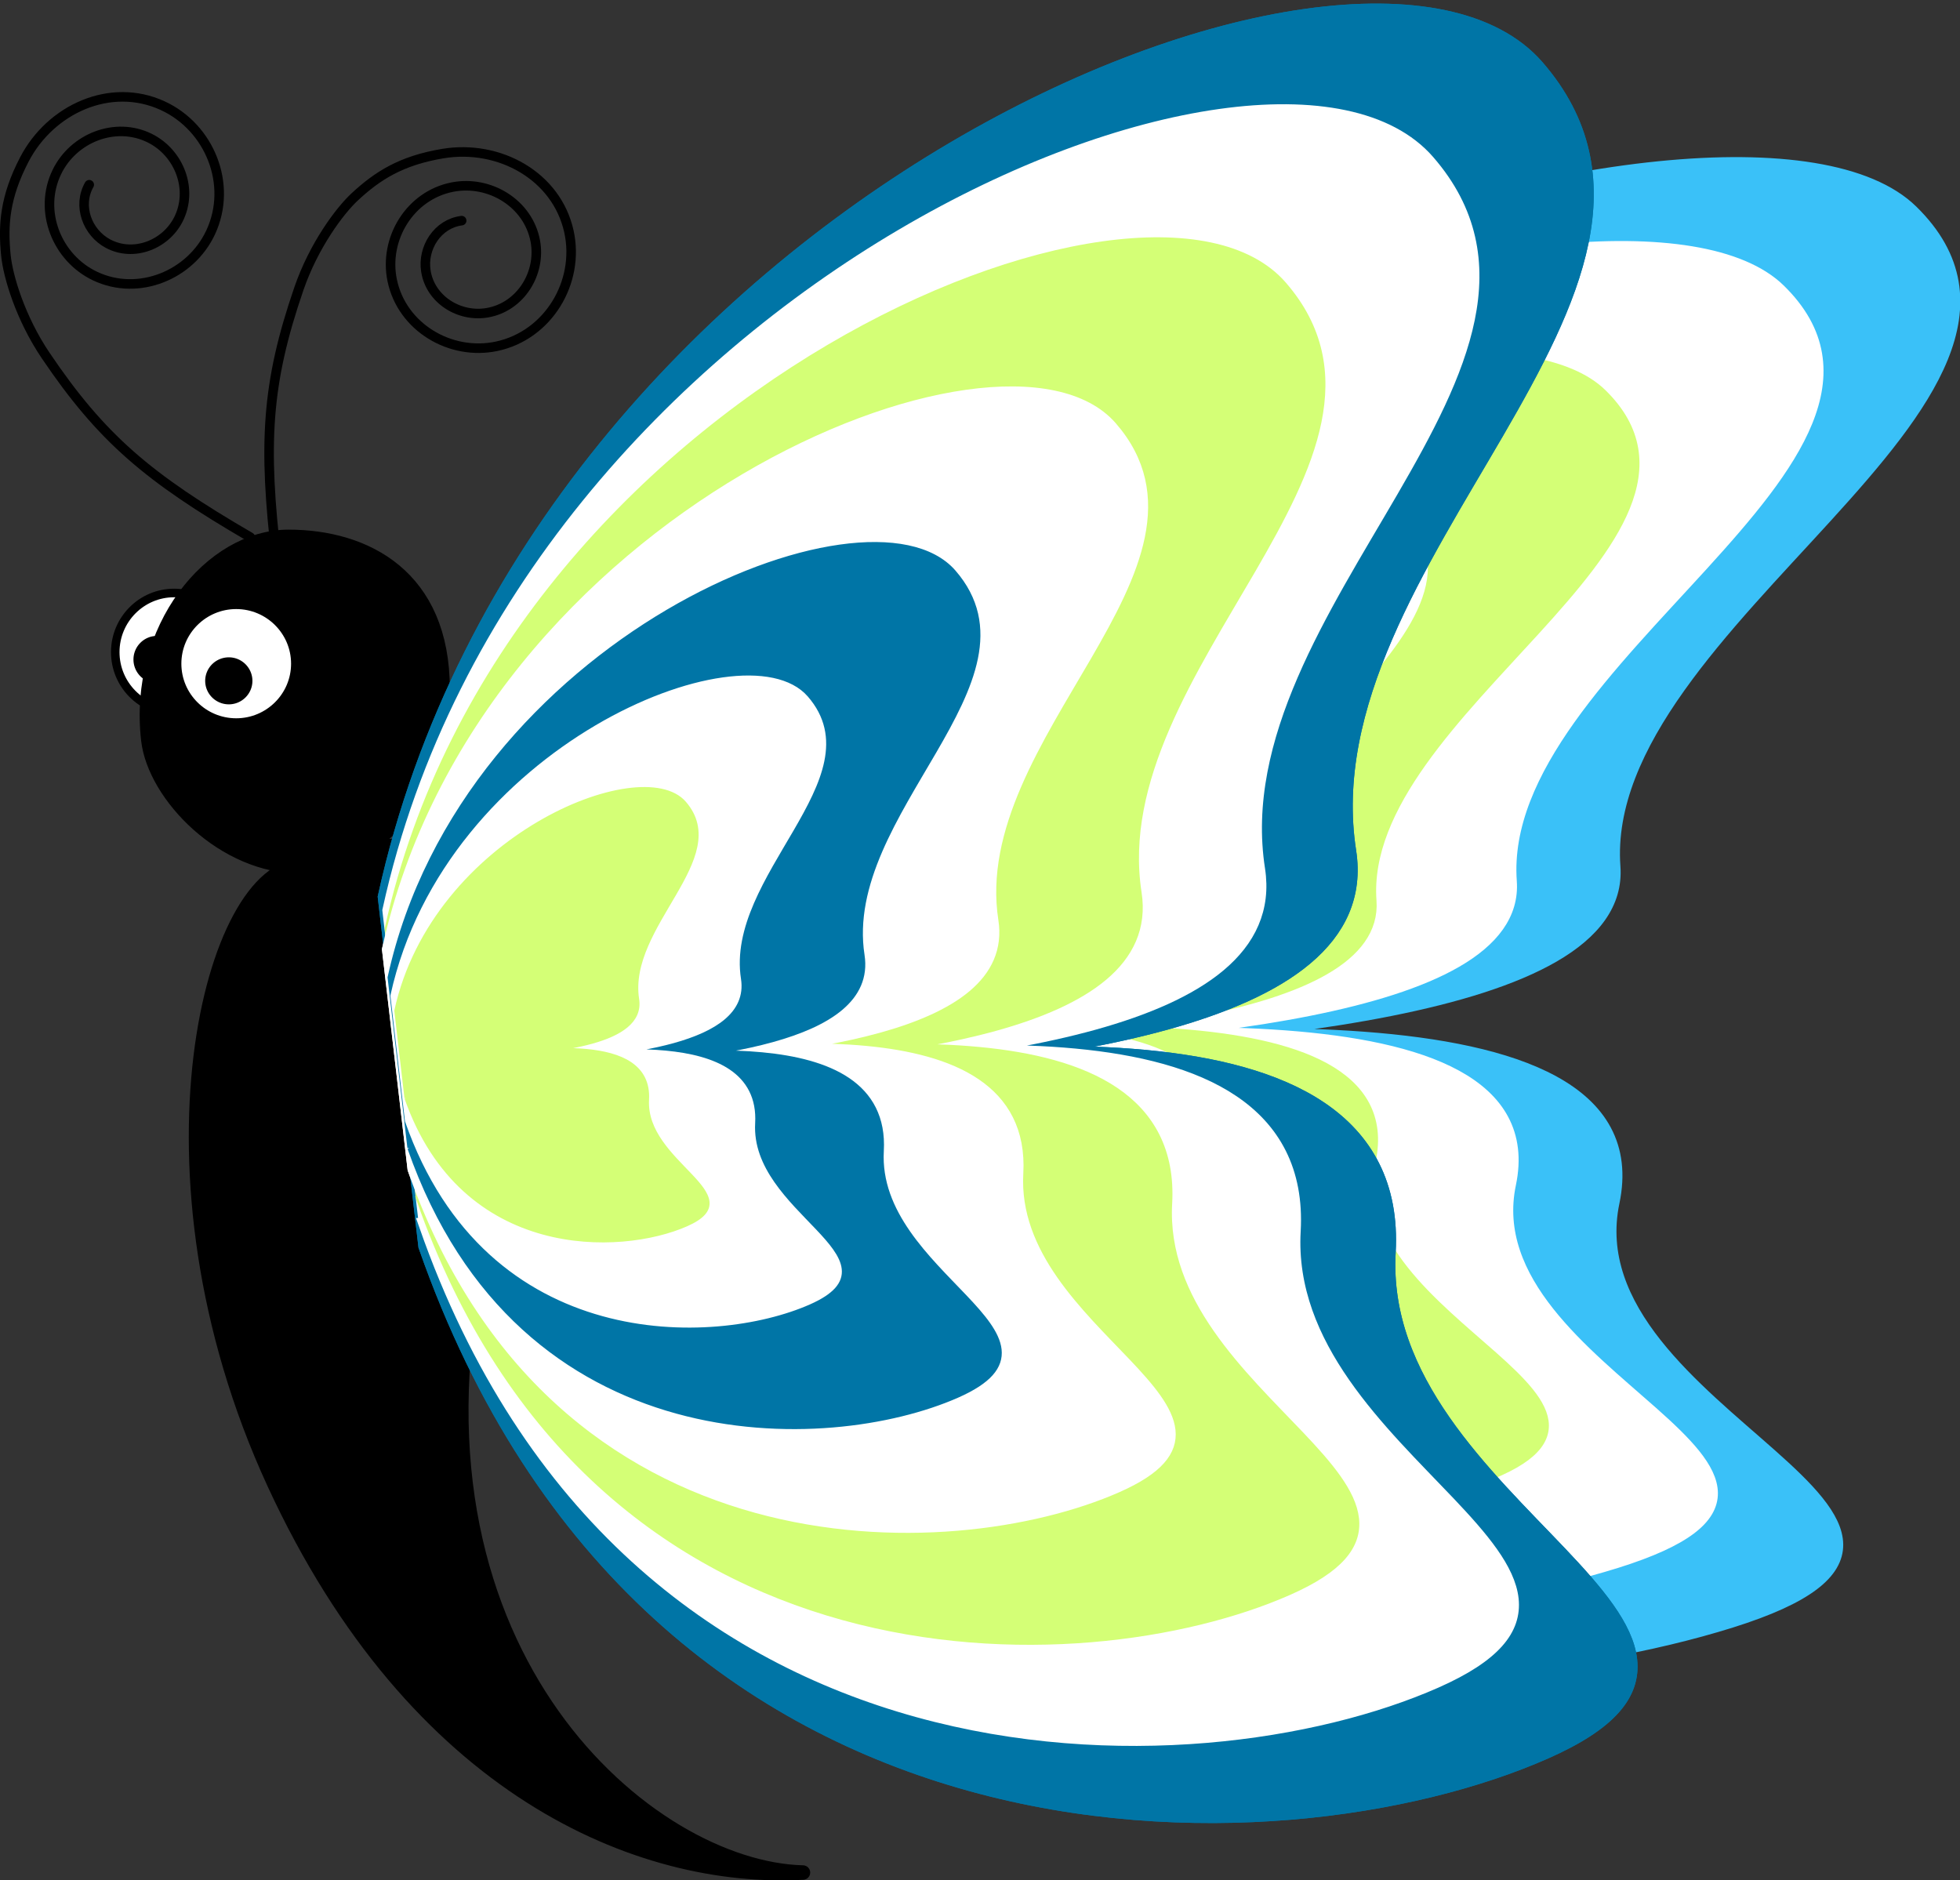 <svg version="1.0" width="140" height="134.314" xmlns="http://www.w3.org/2000/svg"><rect width="100%" height="100%" fill="#333333" stroke="none"/><g fill-rule="evenodd"><path d="M253.22 386.52l-1.54-74.95c62-148.12 304.06-219.8 346.52-177.27 46.99 47.05-79.53 104.82-75 168.24 2.64 37.12-96.46 44.23-166.7 46.95l-102.89 4 100.37-4.06c47.11-1.91 180.73-17.96 169 39.22-11.38 55.48 107.25 82.67 29.89 107.45S298.2 524.79 253.22 386.52z" fill="#3ac1f8" stroke="#3ac1f8" stroke-width="3.977" transform="matrix(.284 0 0 .278 -33.409 -22.187)"/><path d="M253.72 382.07l-1.39-67.64c55.96-133.68 274.41-198.37 312.73-159.99 42.41 42.47-71.77 94.6-67.68 151.84 2.38 33.5-87.06 39.91-150.45 42.38l-92.86 3.6 90.59-3.66c42.51-1.72 163.1-16.21 152.52 35.4-10.27 50.06 96.8 74.6 26.98 96.97-69.82 22.36-229.84 25.89-270.44-98.9z" fill="#fff" stroke="#fff" stroke-width="3.5" transform="matrix(.284 0 0 .278 -33.409 -22.187)"/><path d="M253.43 376.3l-1.18-58c47.97-114.61 235.27-170.07 268.12-137.17 36.36 36.41-61.53 81.11-58.03 130.18 2.04 28.73-74.64 34.22-128.99 36.34l-79.61 3.09 77.66-3.15c36.45-1.47 139.84-13.89 130.77 30.36-8.81 42.92 82.99 63.96 23.13 83.14-59.86 19.17-197.06 22.2-231.87-84.79z" fill="#d4ff76" stroke="#d4ff76" stroke-width="3.001" transform="matrix(.284 0 0 .278 -33.409 -22.187)"/><path d="M251.52 370.01l-.96-47.23c39.07-93.36 191.62-138.53 218.39-111.73 29.61 29.66-50.13 66.06-47.27 106.03 1.66 23.4-60.8 27.88-105.07 29.6l-64.84 2.51 63.26-2.56c29.69-1.2 113.9-11.31 106.51 24.73-7.17 34.96 67.6 52.1 18.84 67.71-48.76 15.62-160.51 18.09-188.86-69.06z" fill="#fff" stroke="#fff" stroke-width="2.444" transform="matrix(.284 0 0 .278 -33.409 -22.187)"/><path d="M251.78 365.38l-.74-36.55c30.23-72.24 148.27-107.19 168.98-86.45 22.92 22.95-38.78 51.12-36.57 82.05 1.28 18.1-47.05 21.56-81.3 22.89l-50.17 1.95 48.94-1.98c22.98-.93 88.14-8.76 82.42 19.13-5.55 27.06 52.3 40.32 14.58 52.4-37.73 12.08-124.2 13.99-146.14-53.44z" fill="#3ac1f8" stroke="#3ac1f8" stroke-width="1.891" transform="matrix(.284 0 0 .278 -33.409 -22.187)"/><path d="M251.58 359.58l-.55-26.87c22.23-53.1 109-78.8 124.22-63.55 16.85 16.87-28.51 37.57-26.88 60.31.94 13.31-34.58 15.85-59.76 16.83l-36.89 1.43 35.98-1.45c16.89-.69 64.79-6.44 60.59 14.06-4.08 19.89 38.45 29.63 10.71 38.52-27.73 8.88-91.29 10.28-107.42-39.28z" fill="#fff" stroke="#fff" stroke-width="1.39" transform="matrix(.284 0 0 .278 -33.409 -22.187)"/><path d="M251.86 354.67l-.38-18.76c15.52-37.09 76.12-55.03 86.75-44.38 11.76 11.78-19.91 26.24-18.78 42.12.66 9.29-24.15 11.07-41.73 11.75l-25.76 1 25.13-1.02c11.79-.47 45.24-4.49 42.31 9.82-2.85 13.89 26.85 20.7 7.48 26.9-19.36 6.21-63.75 7.19-75.02-27.43z" fill="#d4ff76" stroke="#d4ff76" stroke-width=".971" transform="matrix(.284 0 0 .278 -33.409 -22.187)"/></g><g stroke="#000"><path d="M32.976 15.76c-1.723.223-2.817 1.946-2.556 3.602.318 2.04 2.393 3.324 4.385 2.977 2.378-.41 3.863-2.82 3.429-5.13-.508-2.693-3.276-4.366-5.925-3.844-3.032.597-4.908 3.697-4.295 6.659.69 3.345 4.153 5.41 7.459 4.711 3.687-.781 5.958-4.574 5.167-8.19-.877-3.996-4.994-6.239-8.996-5.576-3.014.5-4.68 1.596-6.274 3.062-1.128 1.039-2.973 3.545-4.018 6.583-2.32 6.742-2.577 11.096-1.576 19.474" fill="none" stroke-width=".681" stroke-linecap="round"/><g fill-rule="evenodd" stroke-linecap="round" stroke-dashoffset="21.6"><path d="M406.13 405.82c0 5.21 4.24 9.45 9.45 9.45 5.22 0 9.45-4.24 9.45-9.45 0-5.22-4.23-9.45-9.45-9.45-5.21 0-9.45 4.23-9.45 9.45z" fill="#fff" stroke-width="1.368" transform="matrix(0 .447 .445 0 -168.152 -139.184)"/><path d="M413.22 403.06c0 1.96 1.59 3.55 3.54 3.55a3.55 3.55 0 003.55-3.55c0-1.95-1.59-3.54-3.55-3.54-1.95 0-3.54 1.59-3.54 3.54z" stroke-width=".456" transform="matrix(0 .447 .445 0 -168.152 -139.184)"/></g><path d="M6.374 13.195c-.856 1.511-.137 3.42 1.34 4.208 1.825.972 4.096.085 5.02-1.714 1.1-2.148.067-4.782-2.042-5.824-2.455-1.214-5.456-.009-6.63 2.422-1.349 2.782 0 6.146 2.737 7.437 3.089 1.459 6.82-.065 8.248-3.127 1.594-3.416-.07-7.512-3.436-9.053-3.72-1.704-7.987.237-9.865 3.834-1.413 2.71-1.54 4.7-1.325 6.855.15 1.524 1.045 4.505 2.844 7.167 3.992 5.91 7.316 8.732 14.612 12.97" fill="none" stroke-width=".681" stroke-linecap="round"/><path d="M24.682 61.945c4.163-5.102 14.592 2.274 9.319 28.602-5.594 27.921 12.41 42.937 23.352 43.209-11.616.626-27.657-5.858-37.773-27.815-10.298-22.36-4.35-44.115 1.969-44.056-5.563.06-10.5-5.084-10.952-9.021-.916-7.961 4.483-14.515 10.01-14.515 5.523 0 11.006 2.849 11.006 10.861 0 8.013-3.18 9.317-6.931 12.735z" fill-rule="evenodd" stroke-width="1.035" stroke-linecap="square" stroke-linejoin="round"/><g fill-rule="evenodd" stroke-linecap="round" stroke-dashoffset="21.6"><path d="M406.13 405.82c0 5.21 4.24 9.45 9.45 9.45 5.22 0 9.45-4.24 9.45-9.45 0-5.22-4.23-9.45-9.45-9.45-5.21 0-9.45 4.23-9.45 9.45z" fill="#fff" stroke-width="1.368" transform="matrix(-.447 0 0 -.445 202.637 227.996)"/><path d="M413.22 403.06c0 1.96 1.59 3.55 3.54 3.55a3.55 3.55 0 003.55-3.55c0-1.95-1.59-3.54-3.55-3.54-1.95 0-3.54 1.59-3.54 3.54z" stroke-width=".456" transform="matrix(-.447 0 0 -.445 202.637 227.996)"/></g></g><g fill-rule="evenodd"><path d="M255.43 372.68l5.4-82.3c70.13-155.57 297.92-207.77 332.88-156.55 38.68 56.68-82.22 106.21-83.84 176.2-.96 40.97-92.2 37.97-156.66 33.31l-94.42-6.82 92.12 6.48c43.24 3.03 166.85-.02 150.94 61.37-15.44 59.55 90.55 102.26 17.57 121C446.45 544.1 284 529.1 255.43 372.68z" fill="#0075a6" stroke="#0075a6" stroke-width="4" transform="matrix(.272 -.037 .053 .3 -58.797 -13.343)"/><path d="M256.29 367.86l4.88-74.27c63.29-140.41 268.87-187.52 300.42-141.29 34.91 51.15-74.21 95.85-75.66 159.02-.87 36.97-83.22 34.26-141.39 30.06l-85.22-6.15 83.14 5.84c39.03 2.74 150.59-.01 136.23 55.39-13.94 53.75 81.71 92.29 15.86 109.2-65.86 16.91-212.47 3.37-238.26-137.8z" fill="#fff" stroke="#fff" stroke-width="3.521" transform="matrix(.272 -.037 .053 .3 -58.797 -13.343)"/><path d="M256.55 361.5l4.18-63.68C315 177.44 491.26 137.05 518.31 176.68c29.93 43.86-63.62 82.19-64.87 136.34-.75 31.7-71.35 29.38-121.23 25.78l-73.06-5.28 71.29 5.01c33.45 2.35 129.1-.01 116.79 47.49-11.95 46.08 70.06 79.13 13.6 93.62-56.47 14.5-182.17 2.89-204.28-118.14z" fill="#d4ff76" stroke="#d4ff76" stroke-width="3.018" transform="matrix(.272 -.037 .053 .3 -58.797 -13.343)"/><path d="M255.38 354.4l3.4-51.86c44.2-98.05 187.77-130.95 209.8-98.67 24.38 35.72-51.82 66.94-52.84 111.05-.61 25.82-58.11 23.93-98.74 20.99l-59.5-4.29 58.06 4.08c27.25 1.91 105.15-.01 95.13 38.68-9.73 37.53 57.06 64.45 11.07 76.25-45.99 11.81-148.38 2.36-166.38-96.23z" fill="#fff" stroke="#fff" stroke-width="2.459" transform="matrix(.272 -.037 .053 .3 -58.797 -13.343)"/><path d="M256.04 349.36l2.63-40.14c34.2-75.86 145.29-101.32 162.34-76.34 18.86 27.64-40.1 51.79-40.89 85.93-.47 19.97-44.96 18.51-76.4 16.24l-46.04-3.32 44.92 3.15c21.09 1.48 81.37 0 73.61 29.93-7.53 29.05 44.16 49.87 8.57 59.01-35.59 9.14-114.81 1.82-128.74-74.46z" fill="#0075a6" stroke="#0075a6" stroke-width="1.902" transform="matrix(.272 -.037 .053 .3 -58.797 -13.343)"/><path d="M256.38 342.97l1.94-29.5c25.14-55.77 106.8-74.48 119.33-56.12 13.87 20.32-29.48 38.07-30.05 63.16-.35 14.69-33.06 13.61-56.17 11.95l-33.84-2.45 33.02 2.32c15.5 1.09 59.81 0 54.11 22-5.53 21.35 32.46 36.66 6.3 43.38-26.16 6.71-84.4 1.34-94.64-54.74z" fill="#fff" stroke="#fff" stroke-width="1.399" transform="matrix(.272 -.037 .053 .3 -58.797 -13.343)"/><path d="M257.08 337.63l1.36-20.6c17.55-38.95 74.58-52.02 83.33-39.2 9.69 14.19-20.58 26.59-20.99 44.11-.24 10.26-23.08 9.51-39.22 8.34l-23.63-1.7 23.06 1.62c10.82.76 41.77-.01 37.79 15.36-3.87 14.91 22.66 25.6 4.39 30.29-18.26 4.69-58.93.94-66.09-38.22z" fill="#d4ff76" stroke="#d4ff76" stroke-width=".977" transform="matrix(.272 -.037 .053 .3 -58.797 -13.343)"/></g><g fill-rule="evenodd"><path d="M255.43 372.68l5.4-82.3c70.13-155.57 297.92-207.77 332.88-156.55 38.68 56.68-82.22 106.21-83.84 176.2-.96 40.97-92.2 37.97-156.66 33.31l-94.42-6.82 92.12 6.48c43.24 3.03 166.85-.02 150.94 61.37-15.44 59.55 90.55 102.26 17.57 121C446.45 544.1 284 529.1 255.43 372.68z" fill="#0075a6" stroke="#0075a6" stroke-width="4" transform="matrix(.272 -.037 .053 .3 -58.797 -13.343)"/><path d="M256.29 367.86l4.88-74.27c63.29-140.41 268.87-187.52 300.42-141.29 34.91 51.15-74.21 95.85-75.66 159.02-.87 36.97-83.22 34.26-141.39 30.06l-85.22-6.15 83.14 5.84c39.03 2.74 150.59-.01 136.23 55.39-13.94 53.75 81.71 92.29 15.86 109.2-65.86 16.91-212.47 3.37-238.26-137.8z" fill="#fff" stroke="#fff" stroke-width="3.521" transform="matrix(.272 -.037 .053 .3 -58.797 -13.343)"/><path d="M256.55 361.5l4.18-63.68C315 177.44 491.26 137.05 518.31 176.68c29.93 43.86-63.62 82.19-64.87 136.34-.75 31.7-71.35 29.38-121.23 25.78l-73.06-5.28 71.29 5.01c33.45 2.35 129.1-.01 116.79 47.49-11.95 46.08 70.06 79.13 13.6 93.62-56.47 14.5-182.17 2.89-204.28-118.14z" fill="#d4ff76" stroke="#d4ff76" stroke-width="3.018" transform="matrix(.272 -.037 .053 .3 -58.797 -13.343)"/><path d="M255.38 354.4l3.4-51.86c44.2-98.05 187.77-130.95 209.8-98.67 24.38 35.72-51.82 66.94-52.84 111.05-.61 25.82-58.11 23.93-98.74 20.99l-59.5-4.29 58.06 4.08c27.25 1.91 105.15-.01 95.13 38.68-9.73 37.53 57.06 64.45 11.07 76.25-45.99 11.81-148.38 2.36-166.38-96.23z" fill="#fff" stroke="#fff" stroke-width="2.459" transform="matrix(.272 -.037 .053 .3 -58.797 -13.343)"/><path d="M256.04 349.36l2.63-40.14c34.2-75.86 145.29-101.32 162.34-76.34 18.86 27.64-40.1 51.79-40.89 85.93-.47 19.97-44.96 18.51-76.4 16.24l-46.04-3.32 44.92 3.15c21.09 1.48 81.37 0 73.61 29.93-7.53 29.05 44.16 49.87 8.57 59.01-35.59 9.14-114.81 1.82-128.74-74.46z" fill="#0075a6" stroke="#0075a6" stroke-width="1.902" transform="matrix(.272 -.037 .053 .3 -58.797 -13.343)"/><path d="M256.38 342.97l1.94-29.5c25.14-55.77 106.8-74.48 119.33-56.12 13.87 20.32-29.48 38.07-30.05 63.16-.35 14.69-33.06 13.61-56.17 11.95l-33.84-2.45 33.02 2.32c15.5 1.09 59.81 0 54.11 22-5.53 21.35 32.46 36.66 6.3 43.38-26.16 6.71-84.4 1.34-94.64-54.74z" fill="#fff" stroke="#fff" stroke-width="1.399" transform="matrix(.272 -.037 .053 .3 -58.797 -13.343)"/><path d="M257.08 337.63l1.36-20.6c17.55-38.95 74.58-52.02 83.33-39.2 9.69 14.19-20.58 26.59-20.99 44.11-.24 10.26-23.08 9.51-39.22 8.34l-23.63-1.7 23.06 1.62c10.82.76 41.77-.01 37.79 15.36-3.87 14.91 22.66 25.6 4.39 30.29-18.26 4.69-58.93.94-66.09-38.22z" fill="#d4ff76" stroke="#d4ff76" stroke-width=".977" transform="matrix(.272 -.037 .053 .3 -58.797 -13.343)"/></g></svg>